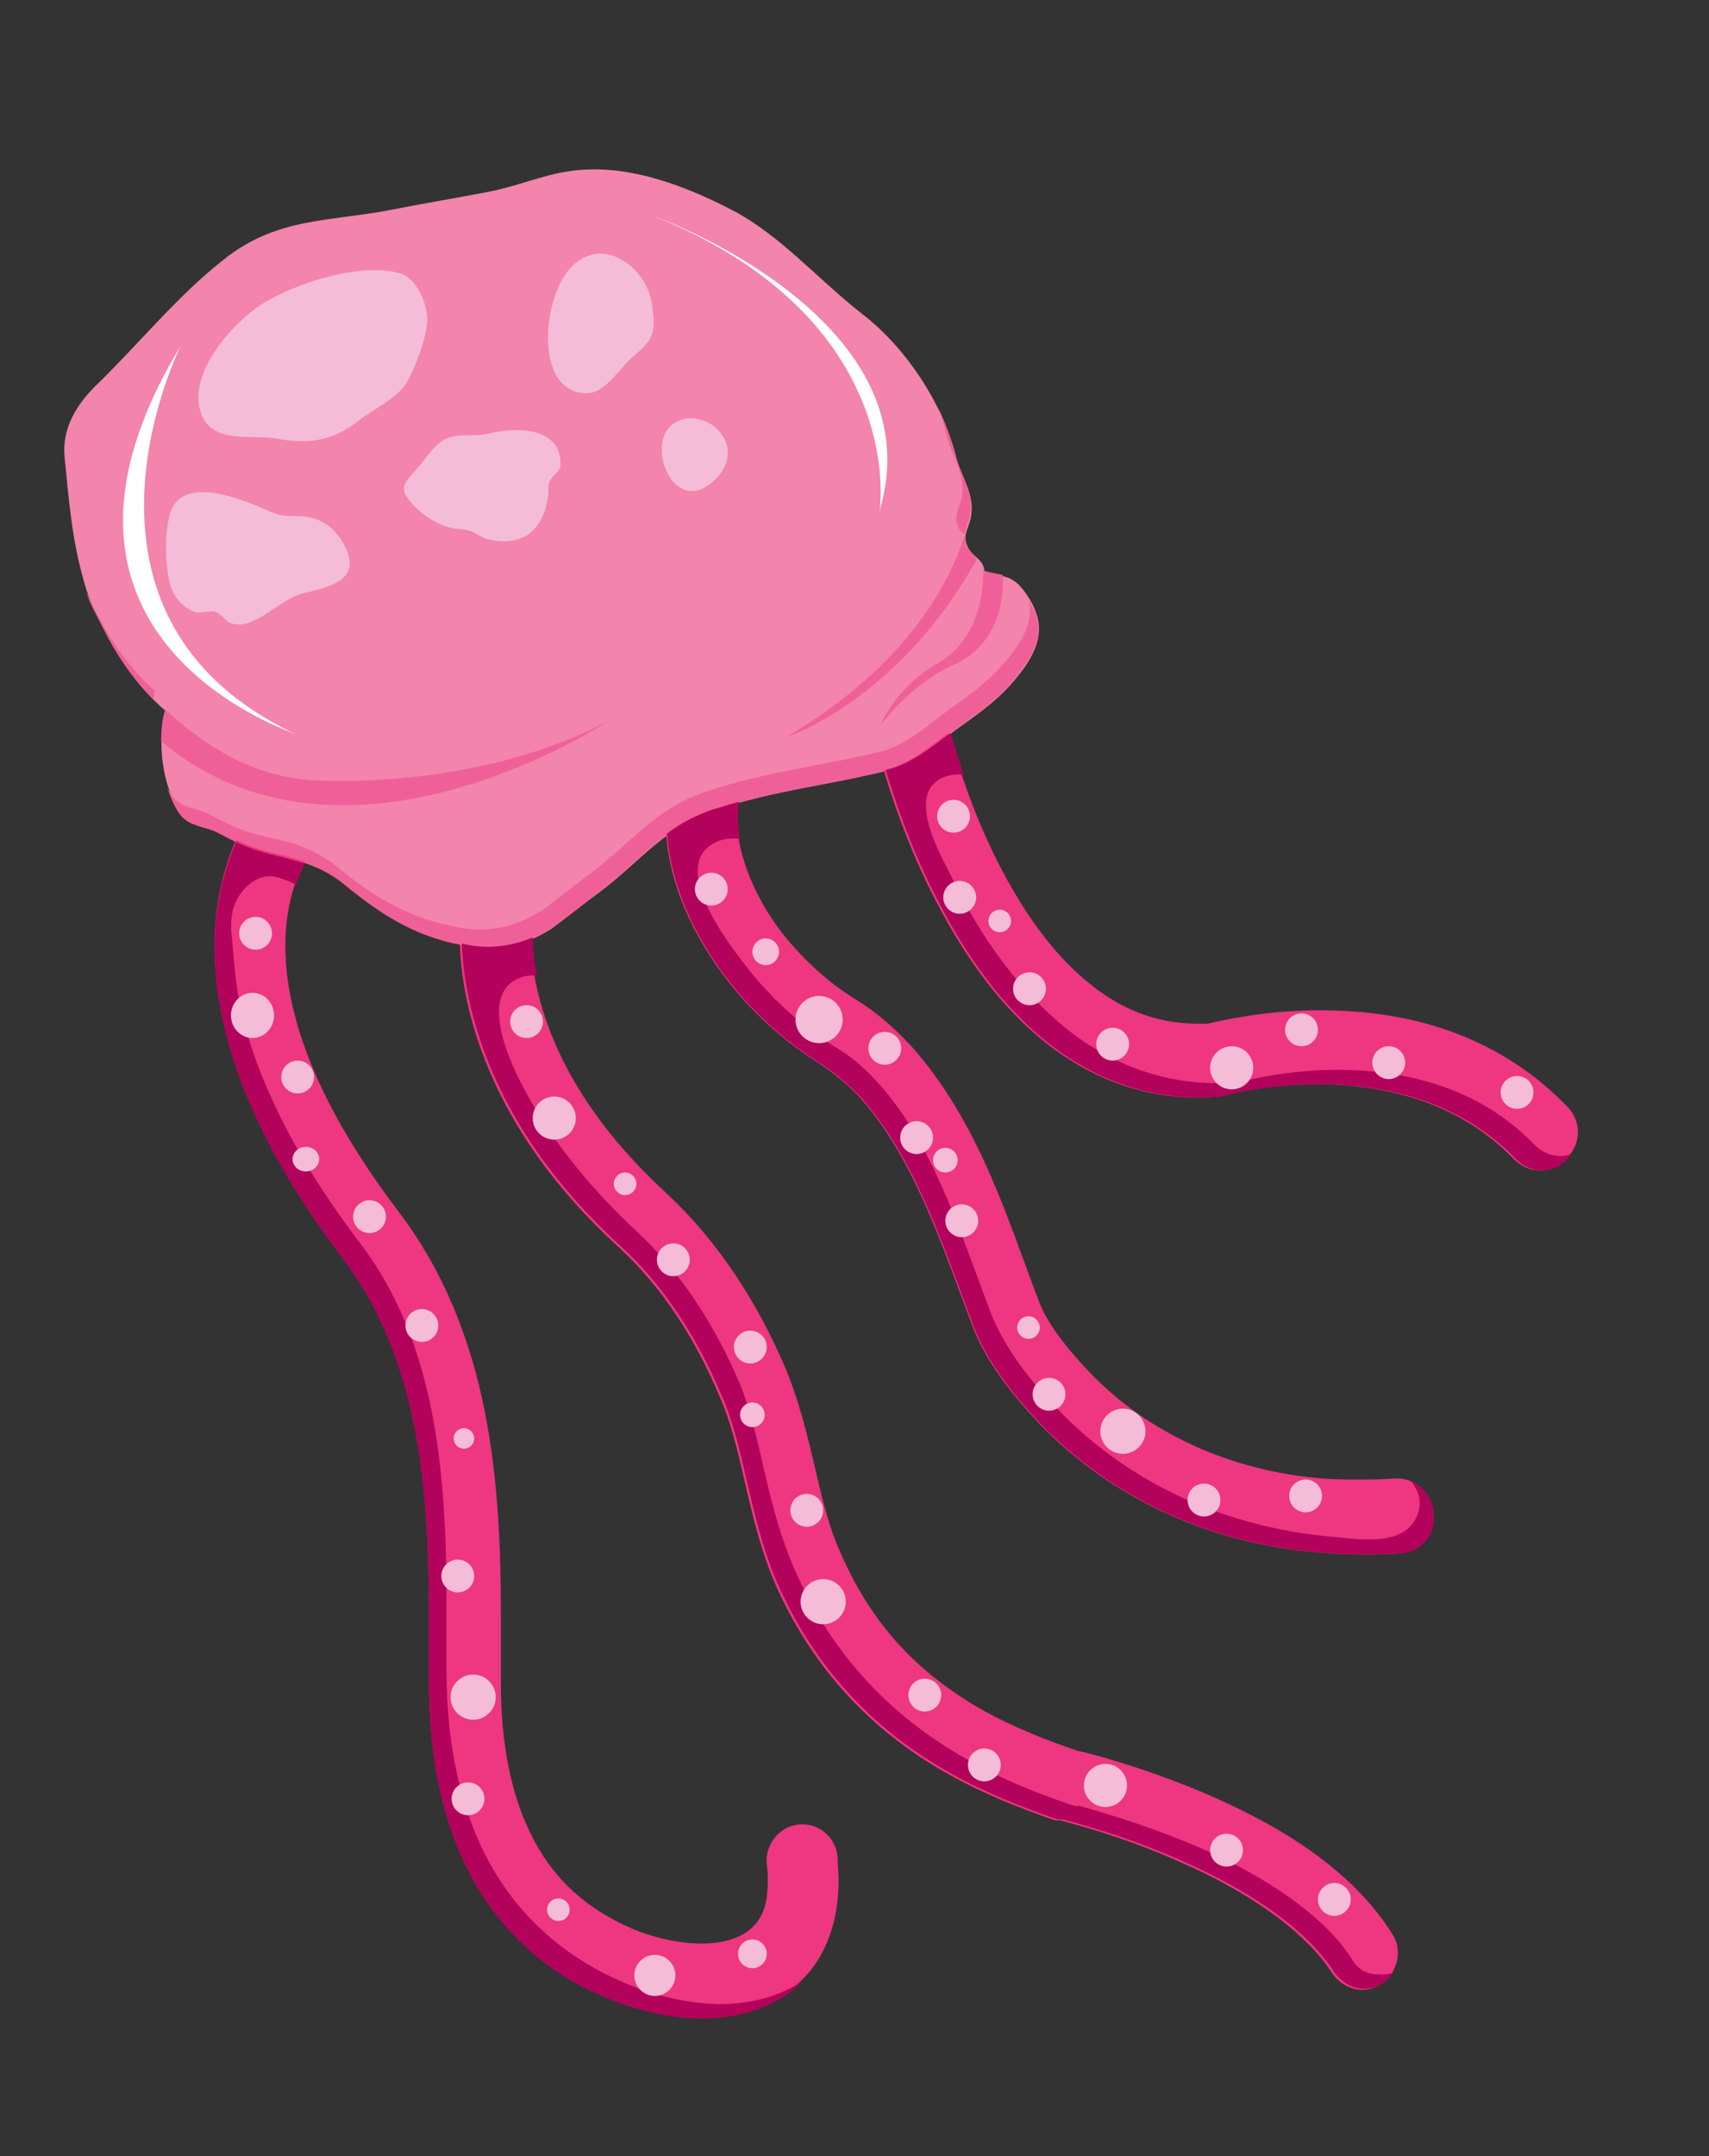 <?xml version="1.0" encoding="utf-8"?>
<!-- Generator: Adobe Illustrator 17.1.0, SVG Export Plug-In . SVG Version: 6.00 Build 0)  -->
<!DOCTYPE svg PUBLIC "-//W3C//DTD SVG 1.1//EN" "http://www.w3.org/Graphics/SVG/1.1/DTD/svg11.dtd">
<svg version="1.1" xmlns="http://www.w3.org/2000/svg" xmlns:xlink="http://www.w3.org/1999/xlink" x="0px" y="0px" width="166.5px"
	 height="210px" viewBox="0 0 166.5 210" enable-background="new 0 0 166.5 210" xml:space="preserve">
<rect x="0" y="0" width="166.5" height="210" fill="#333333" stroke="none"/>
<g id="graphic_bg">
</g>
<g id="area_elements">
</g>
<g id="charachters">
</g>
<g id="text">
	<g>
		<g>
			<path fill="#F384AC" d="M6.3,44.6c-0.3-2.8,1.1-5.2,3.2-7.2c4.2-4.1,7.9-8.7,12.4-12.2c5.2-4.1,10.4-3.6,16.4-4.8
				c3-0.6,6.1-1.1,9.2-1.7c2.7-0.5,5.2-1.6,7.8-2c5.5-0.9,11.3,1.3,16.1,3.8c4.6,2.4,8.4,6.8,12.5,10c4.2,3.2,7.8,8.5,9.2,13.8
				c0.5,2.1,1.9,3.8,1.5,6c-0.2,1.2-0.9,1.8-0.3,3c0.4,0.9,1.6,1.2,1.6,2.4c1.4,0.5,2.2,0.2,3.3,1.2c0.7,0.7,1.4,1.8,1.7,2.7
				c1,2.5-0.5,4.8-2.1,6.7c-1.7,2-3.6,3.3-5.7,4.8c-2,1.5-4,3.3-6.4,3.9c-5.7,1.4-11.4,2-17,3.9c-4.9,1.6-7.3,5-11.3,8
				c-1.5,1.1-3.1,2.4-4.6,3.5c-2.4,1.6-5,2.2-7.8,1.8c-4.9-0.8-8.4-2.8-12.3-6c-1.9-1.5-3.7-2.2-6-2.7c-2.5-0.5-4.1-1.1-6.4-2.4
				c-1-0.5-2.4-0.6-3.2-1.3c-0.8-0.7-1.4-2.1-1.7-3.1c-0.7-2.1-1-5.3-0.2-7.4c-2.5-2.1-4.5-5-5.9-7.8c-0.9-1.7-1.6-2.9-2.1-4.8
				C7,52.6,6.7,48.6,6.3,44.6z"/>
			<path fill="#F06098" d="M93.7,48.4c-0.2,1.2-0.9,1.8-0.3,3c0.1,0.3,0.4,0.5,0.6,0.7c0-0.6,0.4-1.2,0.5-2c0.4-2.2-1-3.9-1.5-6
				c-0.4-1.5-0.9-2.9-1.6-4.4c0.3,0.8,0.6,1.7,0.8,2.6C92.7,44.4,94.1,46.2,93.7,48.4z M9.3,59.5c-0.3-0.6-0.6-1.2-0.9-1.8
				c0.4,1.2,1,2.2,1.7,3.6c1.2,2.4,2.8,4.8,4.8,6.8c0.1-0.3,0.1-0.6,0.2-0.8C12.7,65.2,10.7,62.3,9.3,59.5z M100.8,59.6
				c-0.2-0.4-0.4-0.8-0.6-1.2c0.6,2.3-0.8,4.3-2.3,6.1c-1.7,2-3.6,3.3-5.7,4.8c-2,1.5-4,3.3-6.4,3.9c-5.7,1.4-11.4,2-17,3.9
				c-4.9,1.6-7.3,5-11.3,8c-1.5,1.1-3.1,2.4-4.6,3.5c-2.4,1.6-5,2.2-7.8,1.8c-4.9-0.8-8.4-2.8-12.3-6c-1.9-1.5-3.7-2.2-6-2.7
				c-2.5-0.5-4.1-1.1-6.4-2.4c-1-0.5-2.4-0.6-3.2-1.3c-0.3-0.3-0.6-0.7-0.9-1.2c0.4,1,0.9,2.4,1.7,3c0.8,0.7,2.3,0.8,3.2,1.3
				c2.4,1.3,3.9,1.9,6.4,2.4c2.3,0.5,4.2,1.2,6,2.7c3.9,3.2,7.4,5.3,12.3,6c2.8,0.4,5.4-0.2,7.8-1.8c1.6-1.1,3.1-2.3,4.6-3.5
				c4-3,6.4-6.4,11.3-8c5.6-1.9,11.3-2.4,17-3.9c2.4-0.6,4.4-2.4,6.4-3.9c2.1-1.5,4-2.8,5.7-4.8C100.3,64.3,101.9,62.1,100.8,59.6z"
				/>
			<path fill="#F06098" d="M59.3,70.2c-13,6.9-28.5,5.8-28.5,5.8c-6.3-0.2-11.4-3.8-14.7-6.9c-0.3,0.9-0.4,2-0.4,3.1
				C33.7,87.3,59.3,70.2,59.3,70.2z"/>
			<path fill="#F06098" d="M94.2,53.2c-0.2-0.4-0.2-0.8-0.2-1.1c-1.8,5.6-6.3,13.1-17.4,19.7c0,0,10.9-3.5,18.6-17.4
				C94.8,54,94.4,53.7,94.2,53.2z"/>
			<path fill="#F06098" d="M95.8,55.5c0,3.1-0.8,7.2-4.8,9.3c0,0-3.5,2-5.2,5.8c0,0,3-4,7-5.8c0,0,5.2-1.7,4.9-8.8
				c-0.5-0.1-1.1-0.2-1.8-0.4C95.8,55.6,95.8,55.6,95.8,55.5z"/>
		</g>
		<path fill="#EE3780" d="M117,174.5c-6-2.5-11.1-3.8-12.1-4c-3.2-1.1-6.2-2.3-9.1-3.9c-6.7-3.8-11.1-8.7-14.1-15.8
			c-2.1-4.8-2.5-11.1-5.2-17.6c-2.7-6.3-6.5-12.3-11.7-17.1c-11.5-10.6-13-20.4-13.1-24.7c-1.9,0.8-3.9,1.1-5.9,0.8
			c-0.4-0.1-0.7-0.1-1-0.2c0.2,6,2.7,17.8,15.4,29.4c4.3,3.9,7.6,9.1,9.9,14.6c2.2,4.9,2.6,11.2,5.1,17.5
			c3.5,8.4,9.3,14.9,17.2,19.3c3.4,1.9,6.9,3.3,10.4,4.5l0.1,0l0.2,0c0,0,0.1,0,0.2,0c1.1,0.3,6.3,1.6,12,4.2
			c5.7,2.5,11.7,6.3,14.5,10.7c0.7,1,1.8,1.6,2.9,1.6c0.7,0,1.3-0.2,1.9-0.6c1.6-1.1,2.1-3.3,1-4.9
			C131.3,181.5,123.6,177.3,117,174.5z M77.8,177.7c-1.9,0.2-3.3,2-3.1,3.9c0.1,0.6,0.1,1.1,0.1,1.6v0c0,2.8-0.8,3.9-1.7,4.7
			c-0.9,0.8-2.6,1.4-4.7,1.4c-2.1,0-4.5-0.5-6.7-1.4c-4.9-2.1-8-5.2-10-9.3c-2-4-2.9-9.1-2.9-14.6c0-0.2,0-0.5,0-0.7
			c0-1.9,0-3.8,0-5.8c0-13.2-1-27.6-9.9-39.4c-8.9-11.7-11.1-20.2-11.1-26c0-3.8,1-6.5,1.9-8.2c0,0,0,0,0,0
			c-0.7-0.2-1.4-0.4-2.1-0.6c-1.8-0.4-3.2-0.8-4.6-1.5c-1.1,2.5-2.1,6-2.1,10.3c0,7.7,3,17.8,12.5,30.3c7.3,9.6,8.4,22.1,8.4,35
			c0,1.9,0,3.8,0,5.7c0,0.3,0,0.5,0,0.8c0,6.3,1,12.5,3.7,17.9c2.7,5.4,7.2,10,13.6,12.6c2.9,1.2,6.1,2,9.3,2c3.2,0,6.5-0.8,9.1-3
			c2.7-2.2,4.2-5.9,4.2-10.2c0,0,0,0,0,0c0-0.8-0.1-1.6-0.1-2.4C81.4,178.9,79.7,177.5,77.8,177.7z M135.9,144
			c-1.2,0.1-2.3,0.1-3.5,0.1c-1.2,0-2.4,0-3.6-0.1c-8.6-0.7-16.8-4.2-22.7-10.4c-2.1-2.2-4.1-4.7-4.9-6.9
			c-3.1-8.1-5.8-17.4-12.5-24.9c-1.6-1.7-3.4-3.3-5.4-4.5c-2.6-1.6-5-3.8-7-6.3c-2.6-3.3-4.5-7.6-4.5-11.3c0-0.6,0-1.1,0.1-1.6
			c-0.8,0.2-1.6,0.5-2.4,0.7c-1.8,0.6-3.3,1.4-4.6,2.4c0.4,5.4,2.9,10.3,5.9,14.2c2.4,3.1,5.4,5.9,8.9,8.1c1.4,0.9,2.7,2,3.9,3.2
			c5.3,5.8,8,14.1,11.2,22.6c1.5,3.8,4.1,6.8,6.4,9.3c7.3,7.6,17.1,11.8,27.2,12.6c1.4,0.1,2.7,0.2,4.1,0.2c1.3,0,2.6,0,3.9-0.1
			c1.9-0.1,3.4-1.8,3.2-3.8C139.5,145.4,137.9,143.9,135.9,144z M152.8,107.9c-3.7-3.9-8-6.3-12.2-7.7c-4.2-1.4-8.4-1.8-12-1.8
			c-5.4,0-9.6,1-10.9,1.3c-0.3,0-0.7,0-1,0c-4.6,0-8.3-1.8-11.6-4.8c-4.9-4.4-8.6-11.6-10.8-17.7c-0.8-2.2-1.4-4.2-1.9-5.8
			c-1.9,1.4-3.7,2.9-5.9,3.5c-0.1,0-0.2,0.1-0.4,0.1c1,3.4,2.5,7.6,4.6,11.8c2.4,4.8,5.5,9.7,9.7,13.5c4.2,3.8,9.7,6.6,16.2,6.6
			c0.6,0,1.2,0,1.8-0.1l0.4,0l0.3-0.1c0,0,0,0,0.1,0c0.7-0.2,4.5-1.1,9.2-1.1c3,0,6.5,0.4,9.8,1.5c3.3,1.1,6.5,2.9,9.3,5.8
			c0.7,0.7,1.6,1.1,2.5,1.1c0.9,0,1.7-0.3,2.4-1C154.1,111.6,154.1,109.3,152.8,107.9z"/>
		<g>
			<path fill="#B3025B" d="M131.7,190.8c-2.7-4.3-8.8-8.2-14.5-10.7c-5.7-2.5-11-3.9-12-4.2c-0.1,0-0.2,0-0.2,0l-0.2,0l-0.1,0
				c-3.6-1.2-7.1-2.6-10.4-4.5c-7.9-4.4-13.7-10.8-17.2-19.3c-2.6-6.3-3-12.6-5.1-17.5c-2.4-5.6-5.7-10.7-9.9-14.6
				c-4.2-3.9-8-8.4-10.8-13.5c-1.5-2.7-5.1-10.1-0.2-11.4c0.4-0.1,0.8-0.1,1.2-0.1c-0.3-1.5-0.4-2.8-0.4-3.7
				c-1.9,0.8-3.9,1.1-5.9,0.8c-0.4-0.1-0.7-0.1-1-0.2c0.2,6,2.7,17.8,15.4,29.4c4.3,3.9,7.6,9.1,9.9,14.6c2.2,4.9,2.6,11.2,5.1,17.5
				c3.5,8.4,9.3,14.9,17.2,19.3c3.4,1.9,6.9,3.3,10.4,4.5l0.1,0l0.2,0c0,0,0.1,0,0.2,0c1.1,0.3,6.3,1.6,12,4.2
				c5.7,2.5,11.7,6.3,14.5,10.7c0.7,1,1.8,1.6,2.9,1.6c0.7,0,1.3-0.2,1.9-0.6c0.4-0.3,0.7-0.6,1-1c-0.4,0.2-0.8,0.2-1.2,0.2
				C133.4,192.4,132.3,191.9,131.7,190.8z"/>
			<path fill="#B3025B" d="M60.8,193.1c-6.4-2.7-10.9-7.2-13.6-12.6c-2.7-5.4-3.7-11.6-3.7-17.9c0-0.3,0-0.5,0-0.8
				c0-1.9,0-3.8,0-5.7c0-12.9-1.1-25.4-8.4-35c-3.9-5.1-7.3-10.6-9.7-16.6c-0.9-2.3-1.6-4.6-2.1-7c-0.4-2.1-0.5-4.1-0.7-6.1
				c-0.2-1.6-0.1-3,0.8-4.3c0.9-1.3,2.3-2.1,3.8-1.6c0.5,0.2,1.1,0.3,1.6,0.7c0.3-0.8,0.6-1.5,0.9-2.1c0,0,0,0,0,0
				c-0.7-0.2-1.4-0.4-2.1-0.6c-1.8-0.4-3.2-0.8-4.6-1.5c-1.1,2.5-2.1,6-2.1,10.3c0,7.7,3,17.8,12.5,30.3c7.3,9.6,8.4,22.1,8.4,35
				c0,1.9,0,3.8,0,5.7c0,0.3,0,0.5,0,0.8c0,6.3,1,12.5,3.7,17.9c2.7,5.4,7.2,10,13.6,12.6c2.9,1.2,6.1,2,9.3,2c3.2,0,6.5-0.8,9.1-3
				c0.2-0.2,0.4-0.4,0.6-0.6c-2.4,1.6-5.3,2.2-8.1,2.2C66.9,195.1,63.7,194.4,60.8,193.1z"/>
			<path fill="#B3025B" d="M137.5,144.3c0.5,0.7,0.9,1.4,0.8,2.4c-0.6,4-5.4,3.3-8.2,3c-10.1-0.8-19.9-4.9-27.2-12.6
				c-2.3-2.4-4.9-5.5-6.4-9.3c-3.2-8.5-5.8-16.8-11.2-22.6c-1.2-1.3-2.5-2.4-3.9-3.2C78,99.9,75,97.1,72.6,94
				c-1.7-2.2-7.4-9.6-3-11.9c0.7-0.4,1.6-0.5,2.5-0.4c-0.1-0.7-0.2-1.4-0.2-2c0-0.6,0-1.1,0.1-1.6c-0.8,0.2-1.6,0.5-2.4,0.7
				c-1.8,0.6-3.3,1.4-4.6,2.4c0.4,5.4,2.9,10.3,5.9,14.2c2.4,3.1,5.4,5.9,8.9,8.1c1.4,0.9,2.7,2,3.9,3.2c5.3,5.8,8,14.1,11.2,22.6
				c1.5,3.8,4.1,6.8,6.4,9.3c7.3,7.6,17.1,11.8,27.2,12.6c1.4,0.1,2.7,0.2,4.1,0.2c1.3,0,2.6,0,3.9-0.1c1.9-0.1,3.4-1.8,3.2-3.8
				C139.6,145.9,138.7,144.8,137.5,144.3z"/>
			<path fill="#B3025B" d="M152,112.6c-0.9,0-1.8-0.4-2.5-1.1c-2.8-2.9-6-4.7-9.3-5.8c-3.3-1.1-6.8-1.5-9.8-1.5
				c-4.7,0-8.5,0.9-9.2,1.1c-0.1,0-0.1,0-0.1,0l-0.3,0.1l-0.4,0c-0.6,0-1.2,0.1-1.8,0.1c-6.5,0-12-2.7-16.2-6.6
				c-4.2-3.8-7.4-8.7-9.7-13.5c-1.2-2.4-4.9-8.8-0.1-9.9c0.5-0.1,0.9-0.1,1.3,0c-0.5-1.5-0.9-2.9-1.3-4.1c-1.9,1.4-3.7,2.9-5.9,3.5
				c-0.1,0-0.2,0.1-0.4,0.1c1,3.4,2.5,7.6,4.6,11.8c2.4,4.8,5.5,9.7,9.7,13.5c4.2,3.8,9.7,6.6,16.2,6.6c0.6,0,1.2,0,1.8-0.1l0.4,0
				l0.3-0.1c0,0,0,0,0.1,0c0.7-0.2,4.5-1.1,9.2-1.1c3,0,6.5,0.4,9.8,1.5c3.3,1.1,6.5,2.9,9.3,5.8c0.7,0.7,1.6,1.1,2.5,1.1
				c0.9,0,1.7-0.3,2.4-1c0.2-0.2,0.3-0.4,0.5-0.6C152.8,112.5,152.4,112.6,152,112.6z"/>
		</g>
		<g>
			<path fill="#FFFFFF" d="M17.6,33.7c0,0-13.2,26.3,11.2,37.8C28.8,71.4,0.2,62.4,17.6,33.7z"/>
			<path fill="#FFFFFF" d="M63.6,21c0,0,27.7,9.9,22.1,28.7C85.7,49.7,88.6,31.1,63.6,21z"/>
		</g>
		<g>
			<path fill="#F4BCD7" d="M19.6,40.3c1.1,3,4.9,2,7.3,2.4c3,0.6,5.5,0.3,8-1.7c1.4-1.1,3.8-2.2,4.7-3.7c0.8-1.3,1.9-4.3,2-5.8
				c0.2-1.6-0.9-4.2-2.4-4.8c-3.8-1.3-10.6,0.9-13.8,3C22.5,31.6,18.2,36.5,19.6,40.3z"/>
			<path fill="#F4BCD7" d="M17,49.1c-1.1,1.5-1,6.4-0.3,8.2c0.4,1.1,1.3,2,2.3,2.3c0.6,0.2,1.4-0.2,2,0c0.6,0.2,0.9,0.9,1.5,1.1
				c2.2,0.8,4.8-2.4,7-2.9c2.4-0.6,5.7-1.2,4.2-4.4c-0.9-1.8-2.1-2.9-4.1-3.1c-1.2-0.1-1.9,0.1-3.1-0.4C24.2,48.9,18.9,46.5,17,49.1
				z"/>
			<path fill="#F4BCD7" d="M40.3,46c-1,1.1-1.4,1.7-0.2,3c0.9,1.1,2.5,2.1,3.8,2.4c0.7,0.2,1.3,0.1,1.9,0.3c0.8,0.3,1.2,0.8,2.1,0.9
				c3.3,0.6,5.1-1.2,5.5-4.3c0.1-0.6-0.1-0.9,0.2-1.5c0.3-0.6,1-0.8,1-1.6c0.1-3.7-4.6-3.6-6.8-3c-1.5,0.4-3.1-0.1-4.5,0.6
				C42.2,43.4,41.2,45.1,40.3,46z"/>
			<path fill="#F4BCD7" d="M56.9,38.3c2,0.2,3.3-2.3,4.7-3.5c2.2-1.8,2.3-2.5,1.9-5.3c-0.5-3.2-4.3-6.4-7.4-3.9
				C53,27.9,51.7,37.9,56.9,38.3z"/>
			<path fill="#F4BCD7" d="M69.1,47.2c1.7-1.3,2-2.7,1.7-3.9c-1-3.2-5.9-3.6-6.3,0C64.2,46,66.4,49.2,69.1,47.2z"/>
		</g>
		<g>
			<circle fill="#F4BCD7" cx="24.9" cy="90.9" r="1.6"/>
			<circle fill="#F4BCD7" cx="51.3" cy="99.5" r="1.6"/>
			<circle fill="#F4BCD7" cx="69.3" cy="86.6" r="1.6"/>
			<ellipse fill="#F4BCD7" cx="74.6" cy="92.7" rx="1.3" ry="1.3"/>
			<circle fill="#F4BCD7" cx="79.8" cy="99.3" r="2.3"/>
			<circle fill="#F4BCD7" cx="86.2" cy="102.1" r="1.6"/>
			<circle fill="#F4BCD7" cx="89.3" cy="110.8" r="1.6"/>
			<circle fill="#F4BCD7" cx="92.1" cy="113" r="1.2"/>
			<circle fill="#F4BCD7" cx="93.7" cy="118.9" r="1.6"/>
			<circle fill="#F4BCD7" cx="100.2" cy="129.3" r="1.1"/>
			<circle fill="#F4BCD7" cx="102.2" cy="135.8" r="1.6"/>
			<circle fill="#F4BCD7" cx="109.4" cy="139.4" r="2.2"/>
			<circle fill="#F4BCD7" cx="117.3" cy="146.1" r="1.6"/>
			<circle fill="#F4BCD7" cx="127.2" cy="145.7" r="1.6"/>
			<circle fill="#F4BCD7" cx="92.9" cy="79.5" r="1.6"/>
			<circle fill="#F4BCD7" cx="93.5" cy="87.4" r="1.6"/>
			<circle fill="#F4BCD7" cx="97.4" cy="89.7" r="1.1"/>
			<circle fill="#F4BCD7" cx="100.3" cy="96.3" r="1.6"/>
			<circle fill="#F4BCD7" cx="108.4" cy="101.7" r="1.6"/>
			<circle fill="#F4BCD7" cx="120" cy="104" r="2.1"/>
			<circle fill="#F4BCD7" cx="126.8" cy="100.3" r="1.6"/>
			<circle fill="#F4BCD7" cx="135.3" cy="103.5" r="1.6"/>
			<circle fill="#F4BCD7" cx="147.8" cy="106.4" r="1.6"/>
			<circle fill="#F4BCD7" cx="54" cy="108.9" r="2.1"/>
			<circle fill="#F4BCD7" cx="60.9" cy="115.3" r="1.1"/>
			<circle fill="#F4BCD7" cx="65.6" cy="122.7" r="1.6"/>
			<circle fill="#F4BCD7" cx="73.1" cy="131.2" r="1.6"/>
			<circle fill="#F4BCD7" cx="73.3" cy="137.8" r="1.2"/>
			<circle fill="#F4BCD7" cx="78.6" cy="147.1" r="1.6"/>
			<circle fill="#F4BCD7" cx="80.2" cy="156" r="2.2"/>
			<circle fill="#F4BCD7" cx="90.1" cy="165.1" r="1.6"/>
			<circle fill="#F4BCD7" cx="95.9" cy="171.9" r="1.6"/>
			<circle fill="#F4BCD7" cx="107.7" cy="173.9" r="2.1"/>
			<circle fill="#F4BCD7" cx="119.5" cy="180.2" r="1.6"/>
			<circle fill="#F4BCD7" cx="130" cy="185" r="1.6"/>
			<ellipse fill="#F4BCD7" cx="24.6" cy="98.9" rx="2.1" ry="2.2"/>
			<circle fill="#F4BCD7" cx="29" cy="104.9" r="1.6"/>
			<ellipse fill="#F4BCD7" cx="29.8" cy="112.9" rx="1.3" ry="1.2"/>
			<circle fill="#F4BCD7" cx="36" cy="118.5" r="1.6"/>
			<circle fill="#F4BCD7" cx="41.1" cy="129.1" r="1.6"/>
			<circle fill="#F4BCD7" cx="45.2" cy="140.1" r="1"/>
			<circle fill="#F4BCD7" cx="44.6" cy="153.5" r="1.6"/>
			<circle fill="#F4BCD7" cx="45.6" cy="175.2" r="1.6"/>
			<circle fill="#F4BCD7" cx="54.4" cy="186" r="1.1"/>
			<circle fill="#F4BCD7" cx="63.8" cy="192.4" r="2"/>
			<circle fill="#F4BCD7" cx="73.3" cy="190.3" r="1.4"/>
			<circle fill="#F4BCD7" cx="46.1" cy="165.3" r="2.2"/>
		</g>
	</g>
</g>
</svg>
